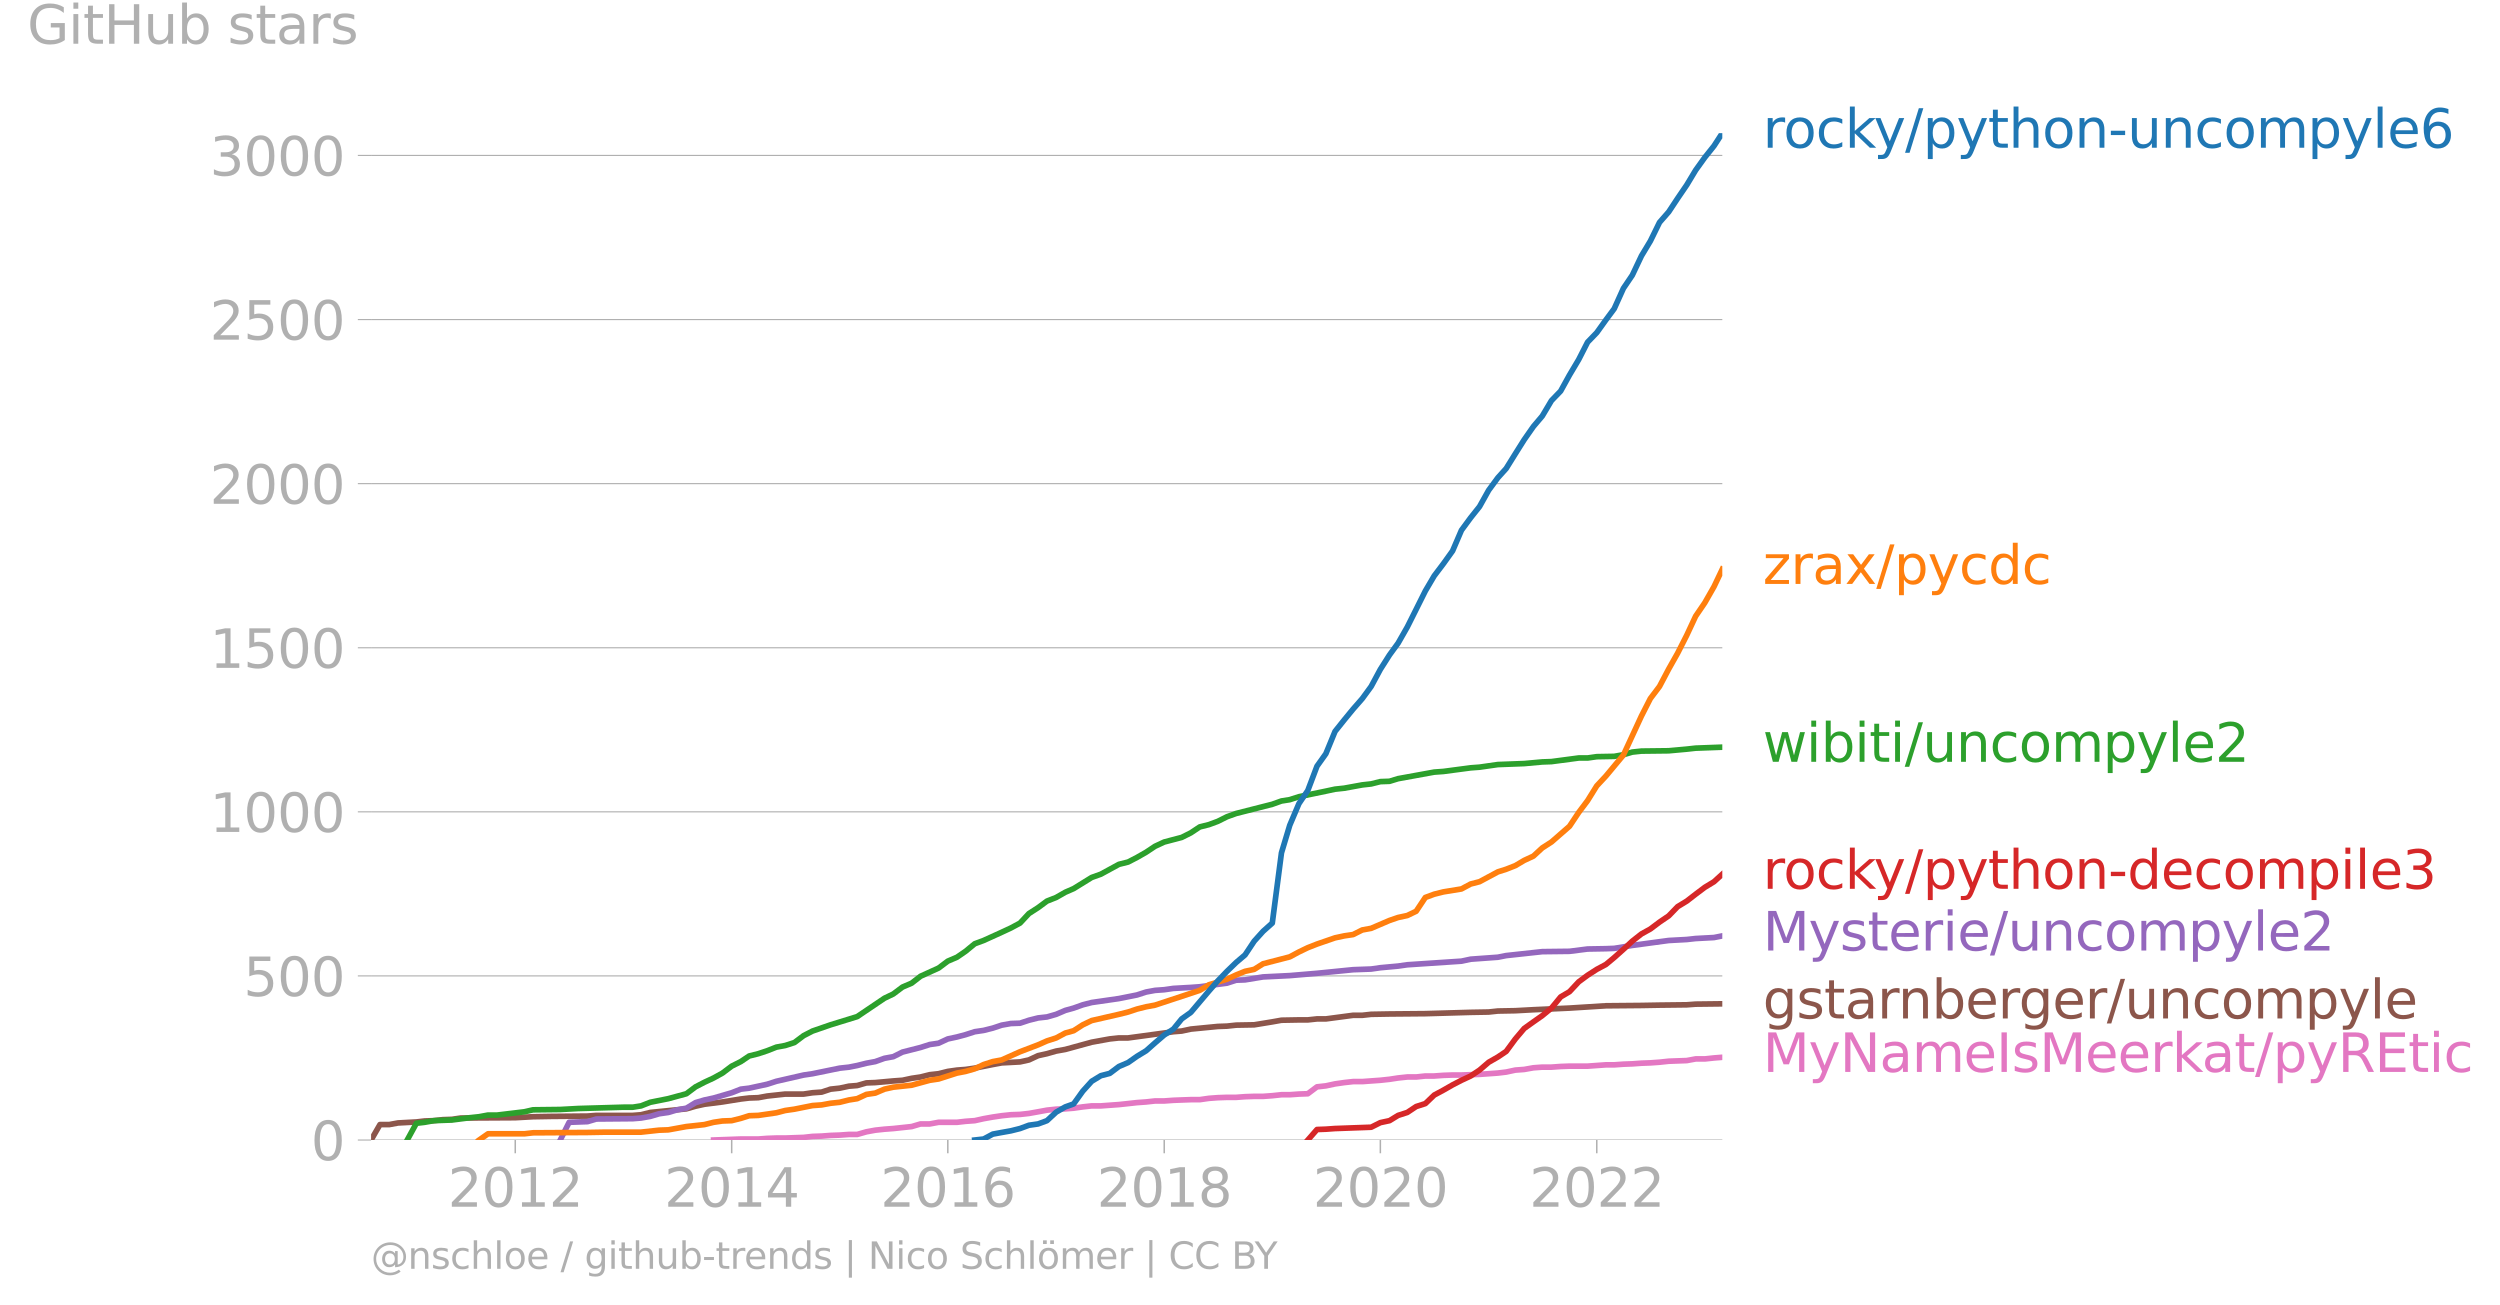 <svg xmlns="http://www.w3.org/2000/svg" xmlns:xlink="http://www.w3.org/1999/xlink" width="880.977" height="459.769" viewBox="0 0 660.733 344.827"><defs><style>*{stroke-linejoin:round;stroke-linecap:butt}</style></defs><g id="figure_1"><path id="patch_1" d="M0 344.827h660.733V0H0v344.827z" style="fill:none"/><g id="axes_1"><path id="patch_2" d="M98.073 301.3h357.12V35.188H98.073V301.3z" style="fill:none"/><g id="matplotlib.axis_1"><g id="xtick_1"><g id="line2d_1"><defs><path id="medcaa6a5dd" d="M0 0v3.5" style="stroke:#b0b0b0;stroke-width:.4"/></defs><use xlink:href="#medcaa6a5dd" x="136.179" y="301.3" style="fill:#b0b0b0;stroke:#b0b0b0;stroke-width:.4"/></g><g id="text_1" style="fill:#b0b0b0" transform="matrix(.14 0 0 -.14 118.364 318.938)"><defs><path id="DejaVuSans-32" d="M1228 531h2203V0H469v531q359 372 979 998 621 627 780 809 303 340 423 576 121 236 121 464 0 372-261 606-261 235-680 235-297 0-627-103-329-103-704-313v638q381 153 712 231 332 78 607 78 725 0 1156-363 431-362 431-968 0-288-108-546-107-257-392-607-78-91-497-524-418-433-1181-1211z" transform="scale(.016)"/><path id="DejaVuSans-30" d="M2034 4250q-487 0-733-480-245-479-245-1442 0-959 245-1439 246-480 733-480 491 0 736 480 246 480 246 1439 0 963-246 1442-245 480-736 480zm0 500q785 0 1199-621 414-620 414-1801 0-1178-414-1799Q2819-91 2034-91q-784 0-1198 620-414 621-414 1799 0 1181 414 1801 414 621 1198 621z" transform="scale(.016)"/><path id="DejaVuSans-31" d="M794 531h1031v3560L703 3866v575l1116 225h631V531h1031V0H794v531z" transform="scale(.016)"/></defs><use xlink:href="#DejaVuSans-32"/><use xlink:href="#DejaVuSans-30" x="63.623"/><use xlink:href="#DejaVuSans-31" x="127.246"/><use xlink:href="#DejaVuSans-32" x="190.869"/></g></g><g id="xtick_2"><use xlink:href="#medcaa6a5dd" id="line2d_2" x="193.378" y="301.3" style="fill:#b0b0b0;stroke:#b0b0b0;stroke-width:.4"/><g id="text_2" style="fill:#b0b0b0" transform="matrix(.14 0 0 -.14 175.563 318.938)"><defs><path id="DejaVuSans-34" d="M2419 4116 825 1625h1594v2491zm-166 550h794V1625h666v-525h-666V0h-628v1100H313v609l1940 2957z" transform="scale(.016)"/></defs><use xlink:href="#DejaVuSans-32"/><use xlink:href="#DejaVuSans-30" x="63.623"/><use xlink:href="#DejaVuSans-31" x="127.246"/><use xlink:href="#DejaVuSans-34" x="190.869"/></g></g><g id="xtick_3"><use xlink:href="#medcaa6a5dd" id="line2d_3" x="250.499" y="301.3" style="fill:#b0b0b0;stroke:#b0b0b0;stroke-width:.4"/><g id="text_3" style="fill:#b0b0b0" transform="matrix(.14 0 0 -.14 232.684 318.938)"><defs><path id="DejaVuSans-36" d="M2113 2584q-425 0-674-291-248-290-248-796 0-503 248-796 249-292 674-292t673 292q248 293 248 796 0 506-248 796-248 291-673 291zm1253 1979v-575q-238 112-480 171-242 60-480 60-625 0-955-422-329-422-376-1275 184 272 462 417 279 145 613 145 703 0 1111-427 408-426 408-1160 0-719-425-1154Q2819-91 2113-91q-810 0-1238 620-428 621-428 1799 0 1106 525 1764t1409 658q238 0 480-47t505-140z" transform="scale(.016)"/></defs><use xlink:href="#DejaVuSans-32"/><use xlink:href="#DejaVuSans-30" x="63.623"/><use xlink:href="#DejaVuSans-31" x="127.246"/><use xlink:href="#DejaVuSans-36" x="190.869"/></g></g><g id="xtick_4"><use xlink:href="#medcaa6a5dd" id="line2d_4" x="307.697" y="301.3" style="fill:#b0b0b0;stroke:#b0b0b0;stroke-width:.4"/><g id="text_4" style="fill:#b0b0b0" transform="matrix(.14 0 0 -.14 289.882 318.938)"><defs><path id="DejaVuSans-38" d="M2034 2216q-450 0-708-241-257-241-257-662 0-422 257-663 258-241 708-241t709 242q260 243 260 662 0 421-258 662-257 241-711 241zm-631 268q-406 100-633 378-226 279-226 679 0 559 398 884 399 325 1092 325 697 0 1094-325t397-884q0-400-227-679-226-278-629-378 456-106 710-416 255-309 255-755 0-679-414-1042Q2806-91 2034-91q-771 0-1186 362-414 363-414 1042 0 446 256 755 257 310 713 416zm-231 997q0-362 226-565 227-203 636-203 407 0 636 203 230 203 230 565 0 363-230 566-229 203-636 203-409 0-636-203-226-203-226-566z" transform="scale(.016)"/></defs><use xlink:href="#DejaVuSans-32"/><use xlink:href="#DejaVuSans-30" x="63.623"/><use xlink:href="#DejaVuSans-31" x="127.246"/><use xlink:href="#DejaVuSans-38" x="190.869"/></g></g><g id="xtick_5"><use xlink:href="#medcaa6a5dd" id="line2d_5" x="364.818" y="301.3" style="fill:#b0b0b0;stroke:#b0b0b0;stroke-width:.4"/><g id="text_5" style="fill:#b0b0b0" transform="matrix(.14 0 0 -.14 347.003 318.938)"><use xlink:href="#DejaVuSans-32"/><use xlink:href="#DejaVuSans-30" x="63.623"/><use xlink:href="#DejaVuSans-32" x="127.246"/><use xlink:href="#DejaVuSans-30" x="190.869"/></g></g><g id="xtick_6"><use xlink:href="#medcaa6a5dd" id="line2d_6" x="422.016" y="301.3" style="fill:#b0b0b0;stroke:#b0b0b0;stroke-width:.4"/><g id="text_6" style="fill:#b0b0b0" transform="matrix(.14 0 0 -.14 404.201 318.938)"><use xlink:href="#DejaVuSans-32"/><use xlink:href="#DejaVuSans-30" x="63.623"/><use xlink:href="#DejaVuSans-32" x="127.246"/><use xlink:href="#DejaVuSans-32" x="190.869"/></g></g></g><g id="matplotlib.axis_2"><g id="ytick_1"><path id="line2d_7" d="M98.073 301.3h357.12" clip-path="url(#p5d5ae4a085)" style="fill:none;stroke:#b0b0b0;stroke-width:.3;stroke-linecap:square"/><g id="line2d_8"><defs><path id="m4b41d5fbbc" d="M0 0h-3.5" style="stroke:#b0b0b0;stroke-width:.3"/></defs><use xlink:href="#m4b41d5fbbc" x="98.073" y="301.3" style="fill:#b0b0b0;stroke:#b0b0b0;stroke-width:.3"/></g><use xlink:href="#DejaVuSans-30" id="text_7" style="fill:#b0b0b0" transform="matrix(.14 0 0 -.14 82.166 306.619)"/></g><g id="ytick_2"><path id="line2d_9" d="M98.073 257.93h357.12" clip-path="url(#p5d5ae4a085)" style="fill:none;stroke:#b0b0b0;stroke-width:.3;stroke-linecap:square"/><use xlink:href="#m4b41d5fbbc" id="line2d_10" x="98.073" y="257.931" style="fill:#b0b0b0;stroke:#b0b0b0;stroke-width:.3"/><g id="text_8" style="fill:#b0b0b0" transform="matrix(.14 0 0 -.14 64.35 263.25)"><defs><path id="DejaVuSans-35" d="M691 4666h2478v-532H1269V2991q137 47 274 70 138 23 276 23 781 0 1237-428 457-428 457-1159 0-753-469-1171Q2575-91 1722-91q-294 0-599 50Q819 9 494 109v635q281-153 581-228t634-75q541 0 856 284 316 284 316 772 0 487-316 771-315 285-856 285-253 0-505-56-251-56-513-175v2344z" transform="scale(.016)"/></defs><use xlink:href="#DejaVuSans-35"/><use xlink:href="#DejaVuSans-30" x="63.623"/><use xlink:href="#DejaVuSans-30" x="127.246"/></g></g><g id="ytick_3"><path id="line2d_11" d="M98.073 214.562h357.12" clip-path="url(#p5d5ae4a085)" style="fill:none;stroke:#b0b0b0;stroke-width:.3;stroke-linecap:square"/><use xlink:href="#m4b41d5fbbc" id="line2d_12" x="98.073" y="214.562" style="fill:#b0b0b0;stroke:#b0b0b0;stroke-width:.3"/><g id="text_9" style="fill:#b0b0b0" transform="matrix(.14 0 0 -.14 55.443 219.88)"><use xlink:href="#DejaVuSans-31"/><use xlink:href="#DejaVuSans-30" x="63.623"/><use xlink:href="#DejaVuSans-30" x="127.246"/><use xlink:href="#DejaVuSans-30" x="190.869"/></g></g><g id="ytick_4"><path id="line2d_13" d="M98.073 171.193h357.12" clip-path="url(#p5d5ae4a085)" style="fill:none;stroke:#b0b0b0;stroke-width:.3;stroke-linecap:square"/><use xlink:href="#m4b41d5fbbc" id="line2d_14" x="98.073" y="171.193" style="fill:#b0b0b0;stroke:#b0b0b0;stroke-width:.3"/><g id="text_10" style="fill:#b0b0b0" transform="matrix(.14 0 0 -.14 55.443 176.512)"><use xlink:href="#DejaVuSans-31"/><use xlink:href="#DejaVuSans-35" x="63.623"/><use xlink:href="#DejaVuSans-30" x="127.246"/><use xlink:href="#DejaVuSans-30" x="190.869"/></g></g><g id="ytick_5"><path id="line2d_15" d="M98.073 127.824h357.12" clip-path="url(#p5d5ae4a085)" style="fill:none;stroke:#b0b0b0;stroke-width:.3;stroke-linecap:square"/><use xlink:href="#m4b41d5fbbc" id="line2d_16" x="98.073" y="127.824" style="fill:#b0b0b0;stroke:#b0b0b0;stroke-width:.3"/><g id="text_11" style="fill:#b0b0b0" transform="matrix(.14 0 0 -.14 55.443 133.143)"><use xlink:href="#DejaVuSans-32"/><use xlink:href="#DejaVuSans-30" x="63.623"/><use xlink:href="#DejaVuSans-30" x="127.246"/><use xlink:href="#DejaVuSans-30" x="190.869"/></g></g><g id="ytick_6"><path id="line2d_17" d="M98.073 84.455h357.12" clip-path="url(#p5d5ae4a085)" style="fill:none;stroke:#b0b0b0;stroke-width:.3;stroke-linecap:square"/><use xlink:href="#m4b41d5fbbc" id="line2d_18" x="98.073" y="84.455" style="fill:#b0b0b0;stroke:#b0b0b0;stroke-width:.3"/><g id="text_12" style="fill:#b0b0b0" transform="matrix(.14 0 0 -.14 55.443 89.774)"><use xlink:href="#DejaVuSans-32"/><use xlink:href="#DejaVuSans-35" x="63.623"/><use xlink:href="#DejaVuSans-30" x="127.246"/><use xlink:href="#DejaVuSans-30" x="190.869"/></g></g><g id="ytick_7"><path id="line2d_19" d="M98.073 41.086h357.12" clip-path="url(#p5d5ae4a085)" style="fill:none;stroke:#b0b0b0;stroke-width:.3;stroke-linecap:square"/><use xlink:href="#m4b41d5fbbc" id="line2d_20" x="98.073" y="41.086" style="fill:#b0b0b0;stroke:#b0b0b0;stroke-width:.3"/><g id="text_13" style="fill:#b0b0b0" transform="matrix(.14 0 0 -.14 55.443 46.405)"><defs><path id="DejaVuSans-33" d="M2597 2516q453-97 707-404 255-306 255-756 0-690-475-1069Q2609-91 1734-91q-293 0-604 58T488 141v609q262-153 574-231 313-78 654-78 593 0 904 234t311 681q0 413-289 645-289 233-804 233h-544v519h569q465 0 712 186t247 536q0 359-255 551-254 193-729 193-260 0-557-57-297-56-653-174v562q360 100 674 150t592 50q719 0 1137-327 419-326 419-882 0-388-222-655t-631-370z" transform="scale(.016)"/></defs><use xlink:href="#DejaVuSans-33"/><use xlink:href="#DejaVuSans-30" x="63.623"/><use xlink:href="#DejaVuSans-30" x="127.246"/><use xlink:href="#DejaVuSans-30" x="190.869"/></g></g><g id="text_14" style="fill:#b0b0b0" transform="matrix(.14 0 0 -.14 7.2 11.563)"><defs><path id="DejaVuSans-47" d="M3809 666v1253H2778v519h1656V434q-365-259-806-392-440-133-940-133-1094 0-1712 639-617 640-617 1780 0 1144 617 1783 618 639 1712 639 456 0 867-113 411-112 758-331v-672q-350 297-744 447t-828 150q-857 0-1287-478-429-478-429-1425 0-944 429-1422 430-478 1287-478 334 0 596 58 263 58 472 180z" transform="scale(.016)"/><path id="DejaVuSans-69" d="M603 3500h575V0H603v3500zm0 1363h575v-729H603v729z" transform="scale(.016)"/><path id="DejaVuSans-74" d="M1172 4494v-994h1184v-447H1172V1153q0-428 117-550t477-122h590V0h-590q-666 0-919 248-253 249-253 905v1900H172v447h422v994h578z" transform="scale(.016)"/><path id="DejaVuSans-48" d="M628 4666h631V2753h2294v1913h631V0h-631v2222H1259V0H628v4666z" transform="scale(.016)"/><path id="DejaVuSans-75" d="M544 1381v2119h575V1403q0-497 193-746 194-248 582-248 465 0 735 297 271 297 271 810v1984h575V0h-575v538q-209-319-486-474-276-155-642-155-603 0-916 375-312 375-312 1097zm1447 2203z" transform="scale(.016)"/><path id="DejaVuSans-62" d="M3116 1747q0 634-261 995t-717 361q-457 0-718-361t-261-995q0-634 261-995t718-361q456 0 717 361t261 995zM1159 2969q182 312 458 463 277 152 661 152 638 0 1036-506 399-506 399-1331T3314 415Q2916-91 2278-91q-384 0-661 152-276 152-458 464V0H581v4863h578V2969z" transform="scale(.016)"/><path id="DejaVuSans-73" d="M2834 3397v-544q-243 125-506 187-262 63-544 63-428 0-642-131t-214-394q0-200 153-314t616-217l197-44q612-131 870-370t258-667q0-488-386-773Q2250-91 1575-91q-281 0-586 55T347 128v594q319-166 628-249 309-82 613-82 406 0 624 139 219 139 219 392 0 234-158 359-157 125-692 241l-200 47q-534 112-772 345-237 233-237 639 0 494 350 762 350 269 994 269 318 0 599-47 282-46 519-140z" transform="scale(.016)"/><path id="DejaVuSans-61" d="M2194 1759q-697 0-966-159t-269-544q0-306 202-486 202-179 548-179 479 0 768 339t289 901v128h-572zm1147 238V0h-575v531q-197-318-491-470T1556-91q-537 0-855 302-317 302-317 808 0 590 395 890 396 300 1180 300h807v57q0 397-261 614t-733 217q-300 0-585-72-284-72-546-216v532q315 122 612 182 297 61 578 61 760 0 1135-394 375-393 375-1193z" transform="scale(.016)"/><path id="DejaVuSans-72" d="M2631 2963q-97 56-211 82-114 27-251 27-488 0-749-317t-261-911V0H581v3500h578v-544q182 319 472 473 291 155 707 155 59 0 131-8 72-7 159-23l3-590z" transform="scale(.016)"/></defs><use xlink:href="#DejaVuSans-47"/><use xlink:href="#DejaVuSans-69" x="77.49"/><use xlink:href="#DejaVuSans-74" x="105.273"/><use xlink:href="#DejaVuSans-48" x="144.482"/><use xlink:href="#DejaVuSans-75" x="219.678"/><use xlink:href="#DejaVuSans-62" x="283.057"/><use xlink:href="#DejaVuSans-20" x="346.533"/><use xlink:href="#DejaVuSans-73" x="378.32"/><use xlink:href="#DejaVuSans-74" x="430.42"/><use xlink:href="#DejaVuSans-61" x="469.629"/><use xlink:href="#DejaVuSans-72" x="530.908"/><use xlink:href="#DejaVuSans-73" x="572.021"/></g></g><path id="line2d_21" d="m188.605 301.3 2.347-.087 2.426-.087 2.426-.087h4.616l2.348-.173 2.425-.087h2.348l2.426-.086 2.425-.087 2.348-.26 2.425-.087 2.348-.174 2.425-.086 2.426-.174h2.19l2.427-.694 2.347-.433 2.426-.26 2.347-.174 2.426-.26 2.425-.26 2.348-.694h2.425l2.348-.434h4.851l2.27-.26 2.425-.174 2.347-.52 2.426-.434 2.348-.347 2.425-.26 2.426-.087 2.347-.26 2.426-.434 2.347-.433 2.426-.26 2.426-.087 2.19-.174 2.426-.347 2.348-.26h2.425l2.348-.174 2.425-.173 2.426-.26 2.348-.26 2.425-.174 2.348-.26h2.425l2.426-.174 2.19-.086 2.426-.087h2.348l2.426-.347 2.347-.173 2.426-.087h2.425l2.348-.174 2.425-.086h2.348l2.425-.174 2.426-.26h2.191l2.426-.174 2.347-.086 2.426-1.822 2.347-.26 2.426-.52 2.426-.347 2.347-.26h2.426l2.347-.174 2.426-.174 2.425-.26 2.27-.347 2.425-.26h2.348l2.425-.26h2.348l2.425-.174 2.426-.086h2.347l2.426-.087 2.347-.087 2.426-.173 2.426-.174 2.19-.26 2.426-.52 2.348-.174 2.425-.434 2.348-.173h2.426l2.425-.174 2.348-.086h4.773l2.425-.174 2.426-.173h2.19l2.427-.174 2.347-.086 2.426-.174 2.347-.087 2.426-.173 2.425-.26 2.348-.087 2.425-.087 2.348-.434h2.426l2.425-.26 2.191-.173" clip-path="url(#p5d5ae4a085)" style="fill:none;stroke:#e377c2;stroke-width:1.5;stroke-linecap:square"/><path id="line2d_22" d="m98.073 301.3 2.348-4.077h2.425l2.348-.434 4.85-.26 2.192-.26 2.426-.087 2.347-.26 2.426-.087 2.347-.347 14.397-.086 4.695-.26 4.773-.087 9.625-.087 2.347-.174h9.625l2.19-.173 2.426-.607 9.546-.954 2.426-.694 2.347-.52 4.773-.608 4.852-.78 2.19-.26 2.426-.087 2.348-.434 4.773-.52h4.851l2.348-.348 2.425-.173 2.348-.78 2.425-.26 2.426-.521 2.19-.174 2.427-.694 2.347-.086 4.773-.434 2.426-.174 2.425-.52 2.348-.347 2.425-.607 2.348-.26 2.426-.608 2.425-.346 2.27-.174 2.425-.347 4.773-.954 2.348-.434 4.85-.26 2.348-.52 2.426-1.128 2.347-.52 2.426-.694 2.426-.434 6.964-1.908 4.773-.868 2.425-.26h2.426l9.546-1.3 2.426-.348 2.19-.173 2.426-.52 7.121-.695 2.426-.086 2.425-.26 4.773-.087 4.773-.781 2.426-.434 4.617-.086h2.347l2.426-.26h2.347l7.199-.955h2.426l2.347-.26 4.851-.087 9.468-.086 11.972-.347 4.773-.087 2.426-.26 4.616-.087 4.773-.26 9.547-.434 9.624-.607 9.39-.087 4.773-.087 7.198-.086 2.348-.174 7.042-.087h0" clip-path="url(#p5d5ae4a085)" style="fill:none;stroke:#8c564b;stroke-width:1.5;stroke-linecap:square"/><path id="line2d_23" d="m148.073 301.3 2.347-4.684 4.852-.174 2.347-.694 9.625-.086 2.19-.174 2.426-.433 2.348-.694 2.425-.347 2.348-.694 2.425-.434 2.426-1.474 2.347-.694 2.426-.52 4.773-1.389 2.426-.954 2.19-.26 4.774-1.04 2.425-.781 7.2-1.648 2.347-.347 7.198-1.475 2.426-.26 2.19-.434 2.427-.607 2.347-.434 2.426-.867 2.347-.434 2.426-1.214 4.773-1.214 2.425-.781 2.348-.347 2.426-1.128 2.425-.52 2.27-.607 2.425-.78 2.347-.348 2.426-.607 2.348-.78 2.425-.434 2.426-.087 2.347-.78 2.426-.608 2.347-.26 2.426-.694 2.426-1.04 2.19-.608 2.426-.867 2.348-.607 7.198-1.041 4.774-.954 2.425-.781 2.348-.434 2.425-.173 2.426-.347 4.616-.26 2.348-.174 7.199-.954 2.425-.78 2.348-.087 4.773-.781 7.042-.347 7.199-.607 9.546-.954 4.773-.174 2.426-.347 4.694-.433 2.426-.347 14.32-.954 2.425-.52 7.199-.521 2.19-.434 9.547-1.04 7.199-.088 4.773-.607 4.851-.087 2.19-.086 4.774-.78 9.624-1.302 4.773-.26 2.348-.26 4.851-.26 2.191-.434h0" clip-path="url(#p5d5ae4a085)" style="fill:none;stroke:#9467bd;stroke-width:1.5;stroke-linecap:square"/><g id="text_15" style="fill:#1f77b4" transform="matrix(.14 0 0 -.14 465.907 39.05)"><defs><path id="DejaVuSans-6f" d="M1959 3097q-462 0-731-361t-269-989q0-628 267-989 268-361 733-361 460 0 728 362 269 363 269 988 0 622-269 986-268 364-728 364zm0 487q750 0 1178-488 429-487 429-1349 0-859-429-1349Q2709-91 1959-91q-753 0-1180 489-426 490-426 1349 0 862 426 1349 427 488 1180 488z" transform="scale(.016)"/><path id="DejaVuSans-63" d="M3122 3366v-538q-244 135-489 202t-495 67q-560 0-870-355-309-354-309-995t309-996q310-354 870-354 250 0 495 67t489 202V134Q2881 22 2623-34q-257-57-548-57-791 0-1257 497-465 497-465 1341 0 856 470 1346 471 491 1290 491 265 0 518-55 253-54 491-163z" transform="scale(.016)"/><path id="DejaVuSans-6b" d="M581 4863h578V1991l1716 1509h734L1753 1863 3688 0h-750L1159 1709V0H581v4863z" transform="scale(.016)"/><path id="DejaVuSans-79" d="M2059-325q-243-625-475-815-231-191-618-191H506v481h338q237 0 368 113 132 112 291 531l103 262L191 3500h609L1894 763l1094 2737h609L2059-325z" transform="scale(.016)"/><path id="DejaVuSans-2f" d="M1625 4666h531L531-594H0l1625 5260z" transform="scale(.016)"/><path id="DejaVuSans-70" d="M1159 525v-1856H581v4831h578v-531q182 312 458 463 277 152 661 152 638 0 1036-506 399-506 399-1331T3314 415Q2916-91 2278-91q-384 0-661 152-276 152-458 464zm1957 1222q0 634-261 995t-717 361q-457 0-718-361t-261-995q0-634 261-995t718-361q456 0 717 361t261 995z" transform="scale(.016)"/><path id="DejaVuSans-68" d="M3513 2113V0h-575v2094q0 497-194 743-194 247-581 247-466 0-735-297-269-296-269-809V0H581v4863h578V2956q207 316 486 472 280 156 646 156 603 0 912-373 310-373 310-1098z" transform="scale(.016)"/><path id="DejaVuSans-6e" d="M3513 2113V0h-575v2094q0 497-194 743-194 247-581 247-466 0-735-297-269-296-269-809V0H581v3500h578v-544q207 316 486 472 280 156 646 156 603 0 912-373 310-373 310-1098z" transform="scale(.016)"/><path id="DejaVuSans-2d" d="M313 2009h1684v-512H313v512z" transform="scale(.016)"/><path id="DejaVuSans-6d" d="M3328 2828q216 388 516 572t706 184q547 0 844-383 297-382 297-1088V0h-578v2094q0 503-179 746-178 244-543 244-447 0-707-297-259-296-259-809V0h-578v2094q0 506-178 748t-550 242q-441 0-701-298-259-298-259-808V0H581v3500h578v-544q197 322 472 475t653 153q382 0 649-194 267-193 395-562z" transform="scale(.016)"/><path id="DejaVuSans-6c" d="M603 4863h575V0H603v4863z" transform="scale(.016)"/><path id="DejaVuSans-65" d="M3597 1894v-281H953q38-594 358-905t892-311q331 0 642 81t618 244V178Q3153 47 2828-22t-659-69q-838 0-1327 487-489 488-489 1320 0 859 464 1363 464 505 1252 505 706 0 1117-455 411-454 411-1235zm-575 169q-6 471-264 752-258 282-683 282-481 0-770-272t-333-766l2050 4z" transform="scale(.016)"/></defs><use xlink:href="#DejaVuSans-72"/><use xlink:href="#DejaVuSans-6f" x="38.863"/><use xlink:href="#DejaVuSans-63" x="100.045"/><use xlink:href="#DejaVuSans-6b" x="155.025"/><use xlink:href="#DejaVuSans-79" x="209.311"/><use xlink:href="#DejaVuSans-2f" x="268.49"/><use xlink:href="#DejaVuSans-70" x="302.182"/><use xlink:href="#DejaVuSans-79" x="365.658"/><use xlink:href="#DejaVuSans-74" x="424.838"/><use xlink:href="#DejaVuSans-68" x="464.047"/><use xlink:href="#DejaVuSans-6f" x="527.426"/><use xlink:href="#DejaVuSans-6e" x="588.607"/><use xlink:href="#DejaVuSans-2d" x="651.986"/><use xlink:href="#DejaVuSans-75" x="688.07"/><use xlink:href="#DejaVuSans-6e" x="751.449"/><use xlink:href="#DejaVuSans-63" x="814.828"/><use xlink:href="#DejaVuSans-6f" x="869.809"/><use xlink:href="#DejaVuSans-6d" x="930.99"/><use xlink:href="#DejaVuSans-70" x="1028.402"/><use xlink:href="#DejaVuSans-79" x="1091.879"/><use xlink:href="#DejaVuSans-6c" x="1151.059"/><use xlink:href="#DejaVuSans-65" x="1178.842"/><use xlink:href="#DejaVuSans-36" x="1240.365"/></g><g id="text_16" style="fill:#ff7f0e" transform="matrix(.14 0 0 -.14 465.907 154.326)"><defs><path id="DejaVuSans-7a" d="M353 3500h2731v-525L922 459h2162V0H275v525l2163 2516H353v459z" transform="scale(.016)"/><path id="DejaVuSans-78" d="M3513 3500 2247 1797 3578 0h-678L1881 1375 863 0H184l1360 1831L300 3500h678l928-1247 928 1247h679z" transform="scale(.016)"/><path id="DejaVuSans-64" d="M2906 2969v1894h575V0h-575v525q-181-312-458-464-276-152-664-152-634 0-1033 506-398 507-398 1332t398 1331q399 506 1033 506 388 0 664-152 277-151 458-463zM947 1747q0-634 261-995t717-361q456 0 718 361 263 361 263 995t-263 995q-262 361-718 361t-717-361q-261-361-261-995z" transform="scale(.016)"/></defs><use xlink:href="#DejaVuSans-7a"/><use xlink:href="#DejaVuSans-72" x="52.49"/><use xlink:href="#DejaVuSans-61" x="93.604"/><use xlink:href="#DejaVuSans-78" x="154.883"/><use xlink:href="#DejaVuSans-2f" x="214.063"/><use xlink:href="#DejaVuSans-70" x="247.754"/><use xlink:href="#DejaVuSans-79" x="311.23"/><use xlink:href="#DejaVuSans-63" x="370.41"/><use xlink:href="#DejaVuSans-64" x="425.391"/><use xlink:href="#DejaVuSans-63" x="488.867"/></g><g id="text_17" style="fill:#2ca02c" transform="matrix(.14 0 0 -.14 465.907 201.338)"><defs><path id="DejaVuSans-77" d="M269 3500h575l719-2731 715 2731h678l719-2731 716 2731h575L4050 0h-678l-753 2869L1863 0h-679L269 3500z" transform="scale(.016)"/></defs><use xlink:href="#DejaVuSans-77"/><use xlink:href="#DejaVuSans-69" x="81.787"/><use xlink:href="#DejaVuSans-62" x="109.57"/><use xlink:href="#DejaVuSans-69" x="173.047"/><use xlink:href="#DejaVuSans-74" x="200.83"/><use xlink:href="#DejaVuSans-69" x="240.039"/><use xlink:href="#DejaVuSans-2f" x="267.822"/><use xlink:href="#DejaVuSans-75" x="301.514"/><use xlink:href="#DejaVuSans-6e" x="364.893"/><use xlink:href="#DejaVuSans-63" x="428.271"/><use xlink:href="#DejaVuSans-6f" x="483.252"/><use xlink:href="#DejaVuSans-6d" x="544.434"/><use xlink:href="#DejaVuSans-70" x="641.846"/><use xlink:href="#DejaVuSans-79" x="705.322"/><use xlink:href="#DejaVuSans-6c" x="764.502"/><use xlink:href="#DejaVuSans-65" x="792.285"/><use xlink:href="#DejaVuSans-32" x="853.809"/></g><g id="text_18" style="fill:#d62728" transform="matrix(.14 0 0 -.14 465.907 234.905)"><use xlink:href="#DejaVuSans-72"/><use xlink:href="#DejaVuSans-6f" x="38.863"/><use xlink:href="#DejaVuSans-63" x="100.045"/><use xlink:href="#DejaVuSans-6b" x="155.025"/><use xlink:href="#DejaVuSans-79" x="209.311"/><use xlink:href="#DejaVuSans-2f" x="268.49"/><use xlink:href="#DejaVuSans-70" x="302.182"/><use xlink:href="#DejaVuSans-79" x="365.658"/><use xlink:href="#DejaVuSans-74" x="424.838"/><use xlink:href="#DejaVuSans-68" x="464.047"/><use xlink:href="#DejaVuSans-6f" x="527.426"/><use xlink:href="#DejaVuSans-6e" x="588.607"/><use xlink:href="#DejaVuSans-2d" x="651.986"/><use xlink:href="#DejaVuSans-64" x="688.07"/><use xlink:href="#DejaVuSans-65" x="751.547"/><use xlink:href="#DejaVuSans-63" x="813.07"/><use xlink:href="#DejaVuSans-6f" x="868.051"/><use xlink:href="#DejaVuSans-6d" x="929.232"/><use xlink:href="#DejaVuSans-70" x="1026.645"/><use xlink:href="#DejaVuSans-69" x="1090.121"/><use xlink:href="#DejaVuSans-6c" x="1117.904"/><use xlink:href="#DejaVuSans-65" x="1145.688"/><use xlink:href="#DejaVuSans-33" x="1207.211"/></g><g id="text_19" style="fill:#9467bd" transform="matrix(.14 0 0 -.14 465.907 251.212)"><defs><path id="DejaVuSans-4d" d="M628 4666h941l1190-3175 1197 3175h941V0h-616v4097L3078 897h-634L1241 4097V0H628v4666z" transform="scale(.016)"/></defs><use xlink:href="#DejaVuSans-4d"/><use xlink:href="#DejaVuSans-79" x="86.279"/><use xlink:href="#DejaVuSans-73" x="145.459"/><use xlink:href="#DejaVuSans-74" x="197.559"/><use xlink:href="#DejaVuSans-65" x="236.768"/><use xlink:href="#DejaVuSans-72" x="298.291"/><use xlink:href="#DejaVuSans-69" x="339.404"/><use xlink:href="#DejaVuSans-65" x="367.188"/><use xlink:href="#DejaVuSans-2f" x="428.711"/><use xlink:href="#DejaVuSans-75" x="462.402"/><use xlink:href="#DejaVuSans-6e" x="525.781"/><use xlink:href="#DejaVuSans-63" x="589.16"/><use xlink:href="#DejaVuSans-6f" x="644.141"/><use xlink:href="#DejaVuSans-6d" x="705.322"/><use xlink:href="#DejaVuSans-70" x="802.734"/><use xlink:href="#DejaVuSans-79" x="866.211"/><use xlink:href="#DejaVuSans-6c" x="925.391"/><use xlink:href="#DejaVuSans-65" x="953.174"/><use xlink:href="#DejaVuSans-32" x="1014.697"/></g><g id="text_20" style="fill:#8c564b" transform="matrix(.14 0 0 -.14 465.907 269.167)"><defs><path id="DejaVuSans-67" d="M2906 1791q0 625-258 968-257 344-723 344-462 0-720-344-258-343-258-968 0-622 258-966t720-344q466 0 723 344 258 344 258 966zm575-1357q0-893-397-1329-396-436-1215-436-303 0-572 45t-522 139v559q253-137 500-202 247-66 503-66 566 0 847 295t281 892v285q-178-310-456-463T1784 0Q1141 0 747 490 353 981 353 1791q0 812 394 1302 394 491 1037 491 388 0 666-153t456-462v531h575V434z" transform="scale(.016)"/></defs><use xlink:href="#DejaVuSans-67"/><use xlink:href="#DejaVuSans-73" x="63.477"/><use xlink:href="#DejaVuSans-74" x="115.576"/><use xlink:href="#DejaVuSans-61" x="154.785"/><use xlink:href="#DejaVuSans-72" x="216.064"/><use xlink:href="#DejaVuSans-6e" x="255.428"/><use xlink:href="#DejaVuSans-62" x="318.807"/><use xlink:href="#DejaVuSans-65" x="382.283"/><use xlink:href="#DejaVuSans-72" x="443.807"/><use xlink:href="#DejaVuSans-67" x="483.17"/><use xlink:href="#DejaVuSans-65" x="546.646"/><use xlink:href="#DejaVuSans-72" x="608.17"/><use xlink:href="#DejaVuSans-2f" x="649.283"/><use xlink:href="#DejaVuSans-75" x="682.975"/><use xlink:href="#DejaVuSans-6e" x="746.354"/><use xlink:href="#DejaVuSans-63" x="809.732"/><use xlink:href="#DejaVuSans-6f" x="864.713"/><use xlink:href="#DejaVuSans-6d" x="925.895"/><use xlink:href="#DejaVuSans-70" x="1023.307"/><use xlink:href="#DejaVuSans-79" x="1086.783"/><use xlink:href="#DejaVuSans-6c" x="1145.963"/><use xlink:href="#DejaVuSans-65" x="1173.746"/></g><g id="text_21" style="fill:#e377c2" transform="matrix(.14 0 0 -.14 465.907 283.305)"><defs><path id="DejaVuSans-4e" d="M628 4666h850L3547 763v3903h612V0h-850L1241 3903V0H628v4666z" transform="scale(.016)"/><path id="DejaVuSans-49" d="M628 4666h631V0H628v4666z" transform="scale(.016)"/><path id="DejaVuSans-52" d="M2841 2188q203-69 395-294t386-619L4263 0h-679l-596 1197q-232 469-449 622t-592 153h-688V0H628v4666h1425q800 0 1194-335 394-334 394-1009 0-441-205-732-205-290-595-402zM1259 4147V2491h794q456 0 689 211t233 620q0 409-233 617t-689 208h-794z" transform="scale(.016)"/><path id="DejaVuSans-45" d="M628 4666h2950v-532H1259V2753h2222v-531H1259V531h2375V0H628v4666z" transform="scale(.016)"/></defs><use xlink:href="#DejaVuSans-4d"/><use xlink:href="#DejaVuSans-79" x="86.279"/><use xlink:href="#DejaVuSans-4e" x="145.459"/><use xlink:href="#DejaVuSans-61" x="220.264"/><use xlink:href="#DejaVuSans-6d" x="281.543"/><use xlink:href="#DejaVuSans-65" x="378.955"/><use xlink:href="#DejaVuSans-49" x="440.479"/><use xlink:href="#DejaVuSans-73" x="469.971"/><use xlink:href="#DejaVuSans-4d" x="522.07"/><use xlink:href="#DejaVuSans-65" x="608.35"/><use xlink:href="#DejaVuSans-65" x="669.873"/><use xlink:href="#DejaVuSans-72" x="731.396"/><use xlink:href="#DejaVuSans-6b" x="772.51"/><use xlink:href="#DejaVuSans-61" x="828.67"/><use xlink:href="#DejaVuSans-74" x="889.949"/><use xlink:href="#DejaVuSans-2f" x="929.158"/><use xlink:href="#DejaVuSans-70" x="962.85"/><use xlink:href="#DejaVuSans-79" x="1026.326"/><use xlink:href="#DejaVuSans-52" x="1085.506"/><use xlink:href="#DejaVuSans-45" x="1154.988"/><use xlink:href="#DejaVuSans-74" x="1218.172"/><use xlink:href="#DejaVuSans-69" x="1257.381"/><use xlink:href="#DejaVuSans-63" x="1285.164"/></g><g id="text_22" style="fill:#b0b0b0" transform="matrix(.097 0 0 -.097 98.073 335.336)"><defs><path id="DejaVuSans-40" d="M2381 1678q0-447 222-702 222-254 610-254 384 0 604 256 221 256 221 700 0 438-225 695-225 258-607 258-378 0-602-256-223-256-223-697zm1703-934q-187-241-429-355t-564-114q-538 0-874 389t-336 1014q0 625 337 1015 338 391 873 391 322 0 565-117 244-117 428-354v409h447V722q457 69 714 417 258 349 258 902 0 334-99 628-98 294-298 544-325 409-792 626t-1017 217q-384 0-738-102-353-101-653-301-490-319-767-836-276-517-276-1120 0-497 179-932 180-434 521-765 328-325 759-495 431-171 922-171 403 0 792 136t714 389l281-347q-390-303-851-464t-936-161q-578 0-1091 205-512 205-912 595Q841 78 631 592q-209 514-209 1105 0 569 212 1084 213 516 607 907 403 396 931 607t1119 211q662 0 1229-272 568-271 952-771 234-307 357-666 124-359 124-744 0-822-497-1297T4084 263v481z" transform="scale(.016)"/><path id="DejaVuSans-7c" d="M1344 4891v-6400H813v6400h531z" transform="scale(.016)"/><path id="DejaVuSans-53" d="M3425 4513v-616q-359 172-678 256-319 85-616 85-515 0-795-200t-280-569q0-310 186-468 186-157 705-254l381-78q706-135 1042-474t336-907q0-679-455-1029Q2797-91 1919-91q-331 0-705 75-373 75-773 222v650q384-215 753-325 369-109 725-109 540 0 834 212 294 213 294 607 0 343-211 537t-692 291l-385 75q-706 140-1022 440-315 300-315 835 0 619 436 975t1201 356q329 0 669-60 341-59 697-177z" transform="scale(.016)"/><path id="DejaVuSans-f6" d="M1959 3097q-462 0-731-361t-269-989q0-628 267-989 268-361 733-361 460 0 728 362 269 363 269 988 0 622-269 986-268 364-728 364zm0 487q750 0 1178-488 429-487 429-1349 0-859-429-1349Q2709-91 1959-91q-753 0-1180 489-426 490-426 1349 0 862 426 1349 427 488 1180 488zm295 1266h634v-631h-634v631zm-1222 0h634v-631h-634v631z" transform="scale(.016)"/><path id="DejaVuSans-43" d="M4122 4306v-665q-319 297-680 443-361 147-767 147-800 0-1225-489t-425-1414q0-922 425-1411t1225-489q406 0 767 147t680 444V359q-331-225-702-338-370-112-782-112-1060 0-1670 648-609 649-609 1771 0 1125 609 1773 610 649 1670 649 418 0 788-111 371-111 696-333z" transform="scale(.016)"/><path id="DejaVuSans-42" d="M1259 2228V519h1013q509 0 754 211 246 211 246 645 0 438-246 645-245 208-754 208H1259zm0 1919V2741h935q462 0 688 173 227 174 227 530 0 353-227 528-226 175-688 175h-935zm-631 519h1613q722 0 1112-300 391-300 391-853 0-429-200-682t-588-315q466-100 724-418 258-317 258-792 0-625-425-966Q3088 0 2303 0H628v4666z" transform="scale(.016)"/><path id="DejaVuSans-59" d="M-13 4666h679l1293-1919 1285 1919h678L2272 2222V0h-634v2222L-13 4666z" transform="scale(.016)"/></defs><use xlink:href="#DejaVuSans-40"/><use xlink:href="#DejaVuSans-6e" x="100"/><use xlink:href="#DejaVuSans-73" x="163.379"/><use xlink:href="#DejaVuSans-63" x="215.479"/><use xlink:href="#DejaVuSans-68" x="270.459"/><use xlink:href="#DejaVuSans-6c" x="333.838"/><use xlink:href="#DejaVuSans-6f" x="361.621"/><use xlink:href="#DejaVuSans-65" x="422.803"/><use xlink:href="#DejaVuSans-20" x="484.326"/><use xlink:href="#DejaVuSans-2f" x="516.113"/><use xlink:href="#DejaVuSans-20" x="549.805"/><use xlink:href="#DejaVuSans-67" x="581.592"/><use xlink:href="#DejaVuSans-69" x="645.068"/><use xlink:href="#DejaVuSans-74" x="672.852"/><use xlink:href="#DejaVuSans-68" x="712.061"/><use xlink:href="#DejaVuSans-75" x="775.439"/><use xlink:href="#DejaVuSans-62" x="838.818"/><use xlink:href="#DejaVuSans-2d" x="902.295"/><use xlink:href="#DejaVuSans-74" x="938.379"/><use xlink:href="#DejaVuSans-72" x="977.588"/><use xlink:href="#DejaVuSans-65" x="1016.451"/><use xlink:href="#DejaVuSans-6e" x="1077.975"/><use xlink:href="#DejaVuSans-64" x="1141.354"/><use xlink:href="#DejaVuSans-73" x="1204.83"/><use xlink:href="#DejaVuSans-20" x="1256.93"/><use xlink:href="#DejaVuSans-7c" x="1288.717"/><use xlink:href="#DejaVuSans-20" x="1322.408"/><use xlink:href="#DejaVuSans-4e" x="1354.195"/><use xlink:href="#DejaVuSans-69" x="1429"/><use xlink:href="#DejaVuSans-63" x="1456.783"/><use xlink:href="#DejaVuSans-6f" x="1511.764"/><use xlink:href="#DejaVuSans-20" x="1572.945"/><use xlink:href="#DejaVuSans-53" x="1604.732"/><use xlink:href="#DejaVuSans-63" x="1668.209"/><use xlink:href="#DejaVuSans-68" x="1723.189"/><use xlink:href="#DejaVuSans-6c" x="1786.568"/><use xlink:href="#DejaVuSans-f6" x="1814.352"/><use xlink:href="#DejaVuSans-6d" x="1875.533"/><use xlink:href="#DejaVuSans-65" x="1972.945"/><use xlink:href="#DejaVuSans-72" x="2034.469"/><use xlink:href="#DejaVuSans-20" x="2075.582"/><use xlink:href="#DejaVuSans-7c" x="2107.369"/><use xlink:href="#DejaVuSans-20" x="2141.061"/><use xlink:href="#DejaVuSans-43" x="2172.848"/><use xlink:href="#DejaVuSans-43" x="2242.672"/><use xlink:href="#DejaVuSans-20" x="2312.496"/><use xlink:href="#DejaVuSans-42" x="2344.283"/><use xlink:href="#DejaVuSans-59" x="2407.387"/></g><path id="line2d_24" d="m345.647 301.3 2.426-2.776 2.347-.087 2.426-.173 2.426-.087 2.347-.087 2.426-.086 2.347-.087 2.426-1.214 2.425-.52 2.27-1.389 2.425-.78 2.348-1.562 2.425-.78 2.348-2.255 2.425-1.301 2.426-1.388 2.347-1.215 2.426-1.127 2.347-1.561 2.426-2.082 2.426-1.388 2.19-1.475 2.426-3.296 2.348-2.775 2.425-1.735 2.348-1.648 2.426-1.995 2.425-2.949 2.348-1.388 2.425-2.602 2.348-1.735 2.425-1.561 2.426-1.301 2.19-1.822 2.427-2.168 2.347-2.168 2.426-1.909 2.347-1.3 2.426-1.822 2.425-1.648 2.348-2.429 2.425-1.475 2.348-1.821 2.426-1.822 2.425-1.474 2.191-1.995" clip-path="url(#p5d5ae4a085)" style="fill:none;stroke:#d62728;stroke-width:1.5;stroke-linecap:square"/><path id="line2d_25" d="m107.62 301.3 2.425-4.424 2.19-.26 2.427-.434 4.773-.173 4.773-.607 2.425-.26 2.348-.434h2.425l7.2-.868 2.268-.52 7.2-.087 4.772-.26 11.972-.347h2.426l2.19-.347 2.426-.954 4.773-.954 4.773-1.301 2.426-1.822 2.347-1.214 2.426-1.128 2.347-1.3 2.426-1.822 2.426-1.215 2.19-1.474 2.426-.607 2.348-.781 2.425-.954 2.348-.434 2.426-.78 2.425-1.822 2.348-1.214 4.773-1.648 7.042-2.169 7.199-4.857 2.347-1.128 2.426-1.821 2.425-1.041 2.348-1.822 4.773-2.168 2.426-1.821 2.425-1.041 2.27-1.562 2.425-1.995 2.347-.867 4.774-2.168 2.425-1.128 2.426-1.301 2.347-2.515 2.426-1.562 2.347-1.735 2.426-.954 2.426-1.387 2.19-.955 4.774-2.949 2.425-.867 4.773-2.602 2.426-.607 2.348-1.215 2.425-1.387 2.348-1.562 2.425-1.127 4.617-1.215 2.425-1.214 2.348-1.561 2.426-.607 2.347-.868 2.426-1.214 2.425-.868 9.546-2.428 2.426-.868 2.191-.347 2.426-.78 7.12-1.475 2.426-.52 2.426-.26 4.773-.868 2.347-.26 2.426-.607 2.425-.087 2.27-.694 9.546-1.735 2.425-.173 7.199-.954 2.347-.174 4.852-.693 6.964-.26 4.773-.434 2.426-.087 7.198-.954h2.348l2.425-.347 4.617-.087 2.426-.434 2.347-.694 2.426-.26 7.198-.086 4.773-.434 2.348-.26 7.042-.26h0" clip-path="url(#p5d5ae4a085)" style="fill:none;stroke:#2ca02c;stroke-width:1.5;stroke-linecap:square"/><path id="line2d_26" d="m126.633 301.3 2.348-1.648h9.624l2.27-.26 14.397-.087 4.773-.087h9.39l4.773-.52 2.425-.087 4.773-.868 4.773-.52 2.426-.607 2.347-.347 2.426-.087 2.426-.607 2.19-.694 2.426-.087 4.773-.694 2.348-.607 2.426-.347 4.773-.954 2.425-.173 2.348-.434 2.425-.26 2.426-.607 2.19-.347 2.427-1.128 2.347-.347 2.426-1.04 2.347-.521 4.851-.52 4.774-1.302 2.347-.347 4.851-1.56 2.27-.435 2.425-.693 2.347-1.128 2.426-.78 2.348-.434 4.85-2.169 4.774-1.821 2.347-1.041 2.426-.78 2.426-1.302 2.19-.607 2.426-1.561 2.348-1.128 7.198-1.648 2.426-.607 2.348-.78 2.425-.608 2.348-.434 11.815-3.903 2.426-1.474 4.773-1.475 2.425-1.127 2.348-.955 2.425-.52 2.348-1.475 7.042-1.821 2.426-1.301 2.347-1.128 2.426-.954 4.773-1.648 2.426-.52 2.347-.347 2.426-1.215 2.347-.433 4.851-2.082 2.27-.78 2.425-.521 2.348-1.128 2.425-3.643 2.348-.867 2.425-.607 4.773-.78 2.426-1.302 2.347-.607 4.852-2.602 2.19-.694 2.426-.954 2.348-1.388 2.425-1.128 2.348-2.168 2.426-1.561 4.773-4.164 2.425-3.643 2.348-3.122 2.425-3.904 2.426-2.602 4.617-5.55 4.773-10.323 2.347-4.597 2.426-3.21 2.425-4.596 2.348-4.164 2.425-4.77 2.348-5.031 2.426-3.556 2.425-4.25 2.191-4.598h0" clip-path="url(#p5d5ae4a085)" style="fill:none;stroke:#ff7f0e;stroke-width:1.5;stroke-linecap:square"/><path id="line2d_27" d="m257.62 301.3 2.346-.26 2.426-1.302 2.348-.433 2.425-.434 2.426-.607 2.347-.868 2.426-.346 2.347-.868 2.426-2.255 2.426-1.388 2.19-.78 2.426-3.383 2.348-2.602 2.425-1.475 2.348-.607 2.425-1.822 2.426-1.04 2.348-1.648 2.425-1.475 2.348-2.082 2.425-2.081 2.426-1.562 2.19-2.689 2.426-1.734 2.348-2.776 2.426-2.862 2.347-2.69 2.426-2.515 2.425-2.342 2.348-1.994 2.425-3.643 2.348-2.603 2.425-2.168 2.426-18.562 2.191-7.286 2.426-5.725 2.347-3.47 2.426-6.418 2.347-3.296 2.426-5.898 2.426-3.036 2.347-2.862 2.426-2.776 2.347-3.21 2.426-4.51 2.425-3.816 2.27-3.123 2.425-4.25 2.348-4.684 2.425-4.857 2.348-3.99 2.425-3.21 2.426-3.382 2.347-5.464 2.426-3.296 2.347-2.95 2.426-4.336 2.426-3.296 2.19-2.43 2.426-3.902 2.348-3.73 2.425-3.47 2.348-2.775 2.426-4.077 2.425-2.515 2.348-4.25 2.425-4.077 2.348-4.597 2.425-2.516 2.426-3.382 2.19-2.95 2.427-5.377 2.347-3.47 2.426-5.117 2.347-3.904 2.426-4.944 2.425-2.775 2.348-3.556 2.425-3.557 2.348-3.903 2.426-3.383 2.425-3.036 2.191-3.382" clip-path="url(#p5d5ae4a085)" style="fill:none;stroke:#1f77b4;stroke-width:1.5;stroke-linecap:square"/></g></g><defs><clipPath id="p5d5ae4a085"><path d="M98.073 35.188h357.12V301.3H98.073z"/></clipPath></defs></svg>
